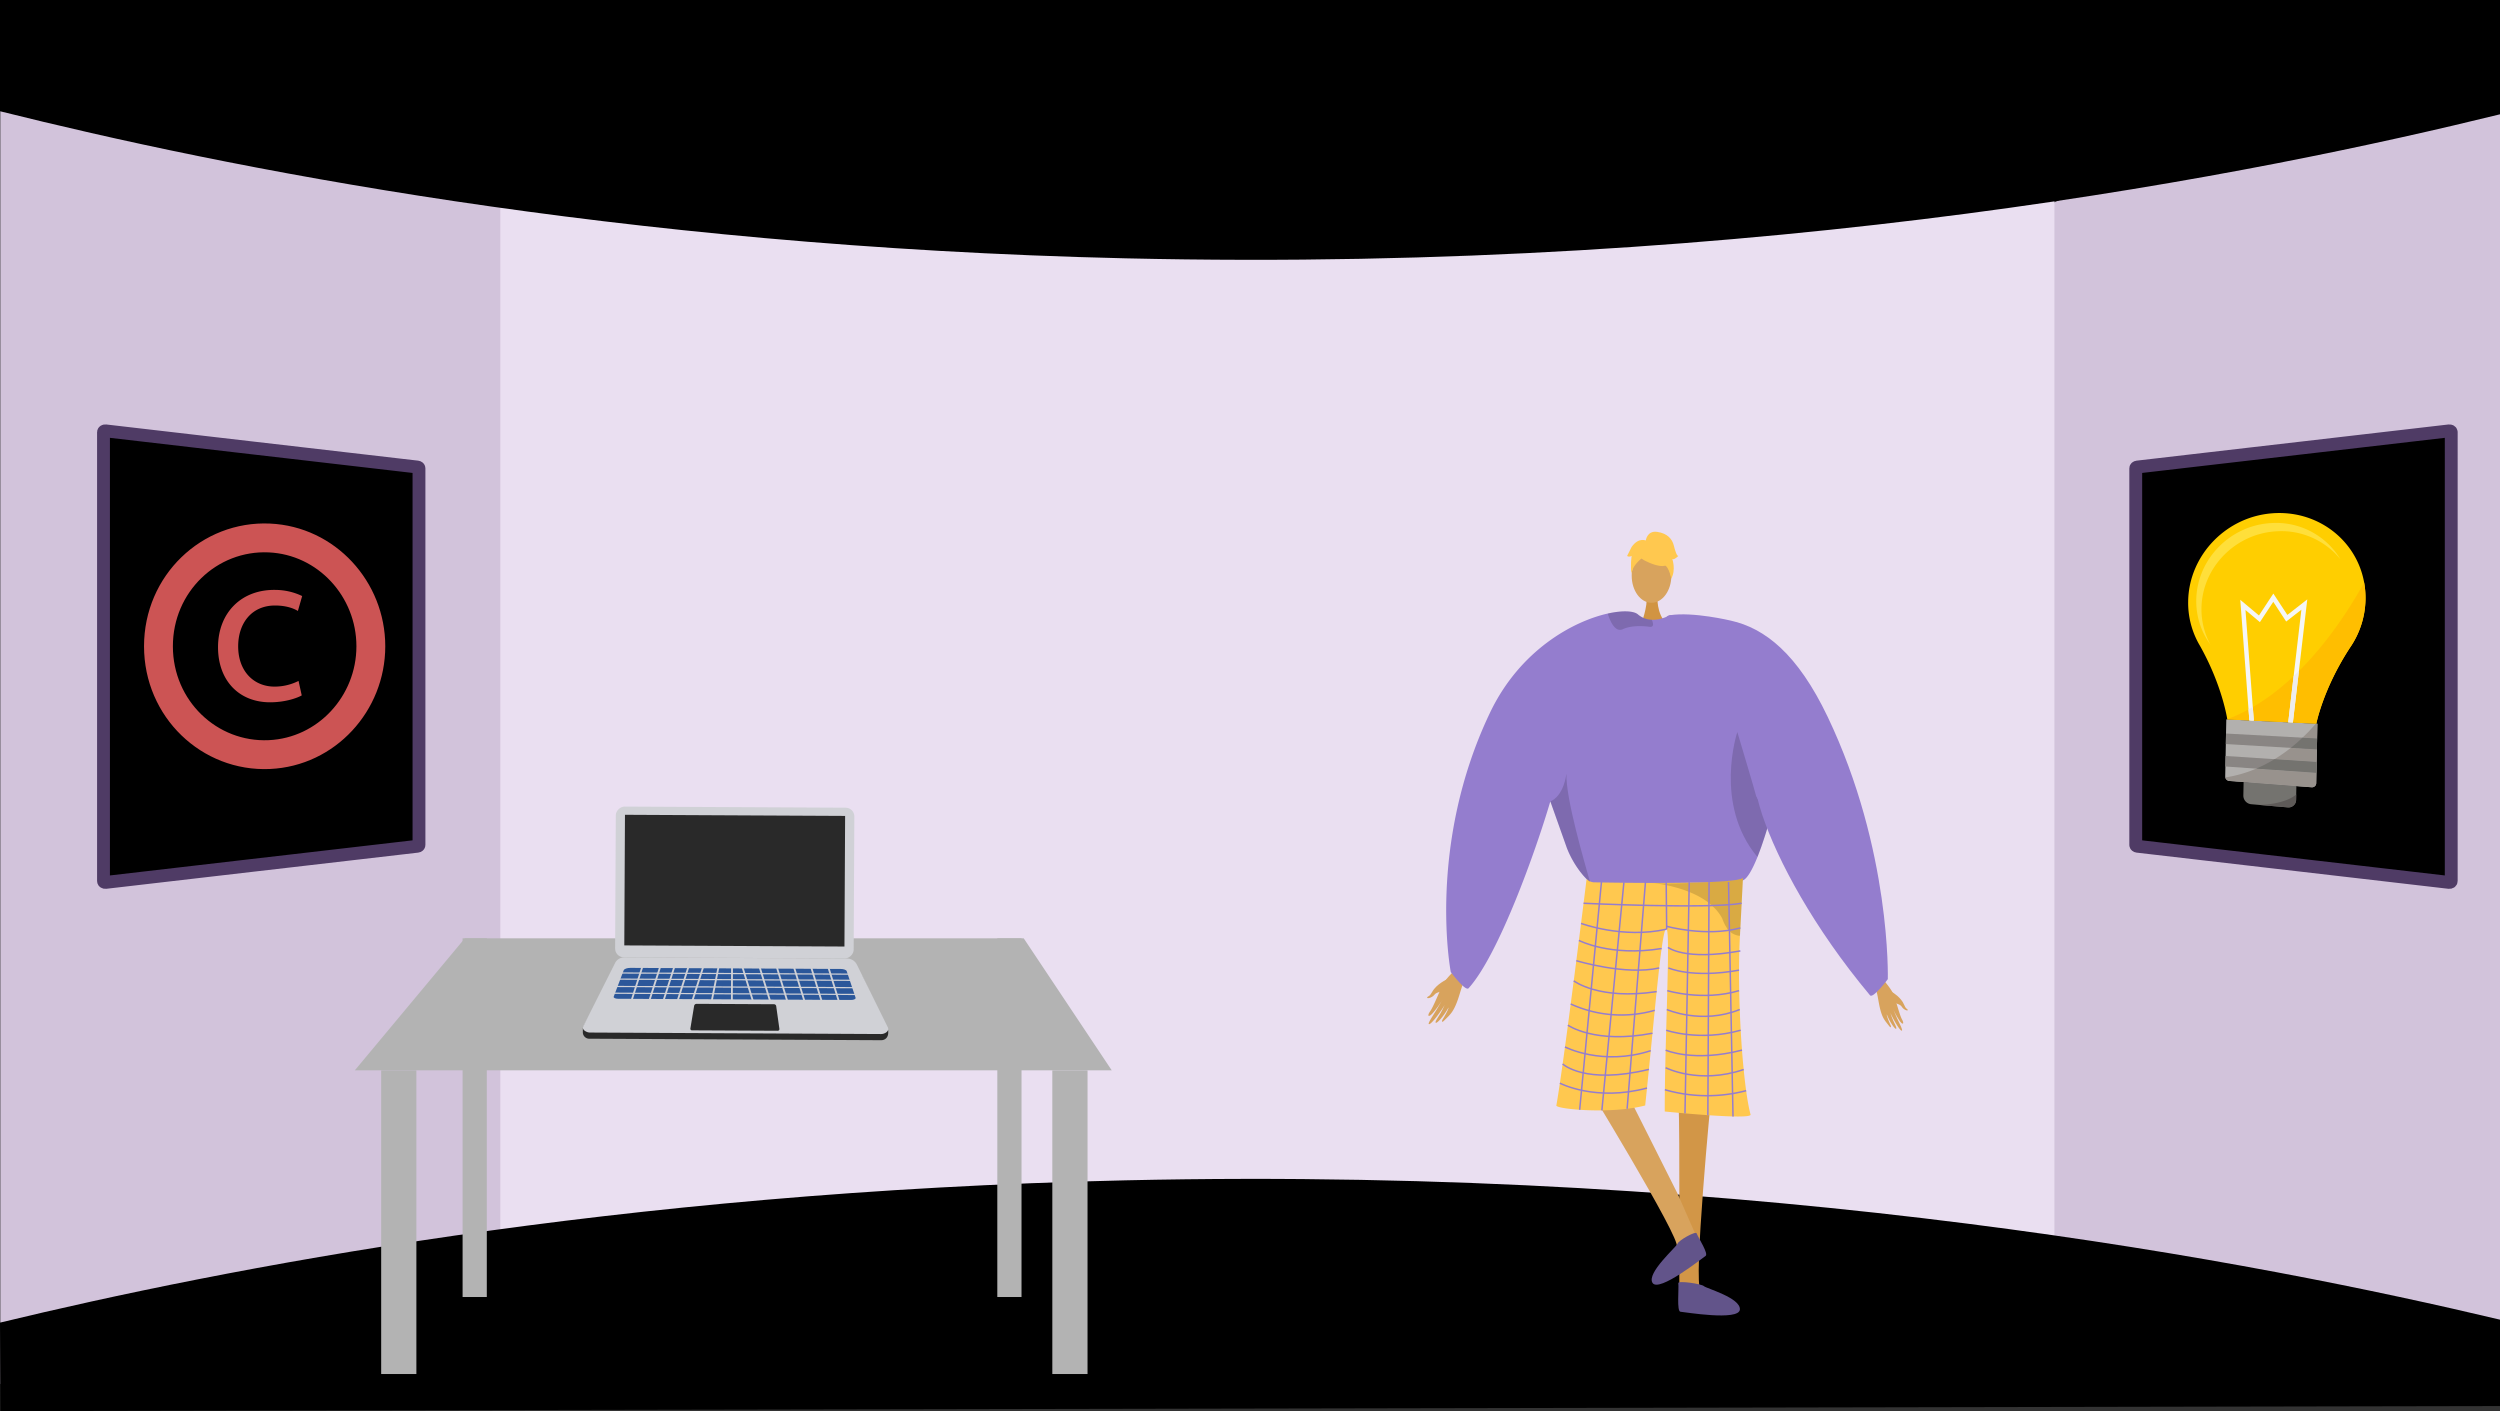 <svg xmlns="http://www.w3.org/2000/svg" width="1366" height="771" viewBox="0 0 1366 771"><rect x="0" y="0" width="1366" height="771" fill="#333333" stroke="none"/><defs><style>.a{fill:#d2c3db;}.b{fill:#eadff1;}.c,.p{fill:#000;}.d,.f{fill:#d8a35d;}.d{fill-rule:evenodd;}.e{fill:#d29647;}.g{fill:#d19442;}.h{fill:#947dce;}.i{fill:#ffc84f;}.j{opacity:0.15;}.k{fill:#62548a;}.l{opacity:0.3;}.m{opacity:0.5;}.n,.w{fill:none;}.n{stroke:#947dce;stroke-width:0.823px;}.n,.p,.w{stroke-miterlimit:10;}.o{fill:#b3b3b3;}.p{stroke:#4f3b65;stroke-width:7.018px;}.q{fill:#ce521f;}.r{fill:#ebebeb;}.s{fill:#8e96a3;}.t{fill:#292929;}.u{fill:#d0d1d6;}.v{fill:#2b579a;}.w{stroke:#cc5454;stroke-width:15.764px;}.x{fill:#cc5454;}.y{fill:#74736f;}.z{fill:#ffce00;}.aa{fill:#b2b0ae;}.ab{fill:#ffbe00;}.ac{fill:#ffdf3a;}.ad{fill:#f5f6f6;}.ae{fill:#edeced;}.af{fill:#898583;}.ag{fill:#98928d;}.ah{fill:#5e5a58;}</style></defs><g transform="translate(-2893.814)"><path class="a" d="M4259.814,9.537V768l-242.228-67.586-32.991-6.263,1.636-558.092,30.118-25.56Z"/><path class="a" d="M3210.11,125.471l-16.051,556.371-300.044,74.4V6.188l298.845,93.571Z"/><path class="b" d="M3591.792,89.071H3167.184V706.455h849.165V89.071Z"/><path class="c" d="M2893.814,60.78c121.657,30.38,335.7,73.888,615,80.372,352.972,8.194,622.429-47.1,751-78.7V0h-1366Z"/><path class="c" d="M2893.814,722.684c121.657-29.39,335.7-71.481,615-77.753,352.972-7.928,622.429,45.568,751,76.133v47.19L2894.014,771Z"/><path class="d" d="M3693.48,525.74c-.595.75-9.249,7.8-11.468,12.524s-5.066,11.948-6.7,14.21c-1.917,2.66-1.01,3.836,1.531.891a51.333,51.333,0,0,0,5.018-6.98c.2-.481-1.383,2.545-3.351,5.744-2.093,3.4-4.573,7.012-3.984,7.432,1.141.814,7.83-8.742,8.707-10.535a50.125,50.125,0,0,1-2.376,4.7c-1.2,2.077-2.905,4.337-2.625,5,.44,1.05,4.671-3.762,6.992-8.164.179-.026-.128,1.556-3.236,6.6-.312.507-.578,1.989.9.495,3.114-3.146,4.686-4.269,6.838-9.681,2.1-5.279,3.134-11.569,5.812-14.943Z"/><path class="d" d="M3684.575,535.046s-5.838,2.562-8.234,6.944c-1.425,2.6-2.1,2.289-2.473,2.685-1.253,1.312,2.192.85,3.784-1.224,1.294-1.686,4.934-1.572,6.039-2.467s3.612-3.862,3.473-4.879S3684.575,535.046,3684.575,535.046Z"/><path class="e" d="M3828.937,597.452s-10.214,105.4-5.871,107.213c7.792,3.306,38.309,14.118,4.664,11.742-17.282,1.041-16.014-2.82-16.284-6.092-.221-2.673.287-97-.423-104.336-.159-1.643-.256-2.636-.256-2.636Z"/><path class="f" d="M3757.7,587.6s55.168,89.918,52.256,93.616c-5.2,6.68-26.593,30.978,1.641,12.527,15.6-7.5,12.617-10.258,11.26-13.247-1.108-2.443-9.271-21.122-12.221-27.875-.661-1.513-37.824-75.172-37.824-75.172Z"/><path class="g" d="M3799.472,325.468s-.9,10.043,5.3,15.6-14.277,0-14.277,0,3.81-9.62,2.955-15.6S3799.472,325.468,3799.472,325.468Z"/><ellipse class="f" cx="10.83" cy="14.777" rx="10.83" ry="14.777" transform="translate(3785.374 299.808)"/><path class="h" d="M3866.84,422.1c-.181,2.8-2.443,13.2-5.627,24.5-.938,3.373-1.966,6.82-3.044,10.176-1.308,4.088-2.69,8.029-4.088,11.509-2.715,6.745-5.5,11.763-7.922,12.742-8.177,3.291-69.916,7.807-82.609,1.752-.3-.222-.617-.46-.922-.724-4.763-3.874-9.929-11.525-12.668-18.69,0-.008-7.3-20.574-8.786-24.761-.016-.041-.025-.074-.041-.107-.049-.165-.107-.321-.165-.469-.016-.058-.041-.107-.057-.164-7.684,26.233-28.126,83.851-44.661,102.105-1.736,1.917-9.723-8.835-9.723-8.835S3673.175,462.186,3708,389.325c16.4-34.3,45.657-49.942,64.339-54.1,8.086-1.8,14.19-1.448,16.419.477a12.108,12.108,0,0,0,7.56,2.936,16.323,16.323,0,0,0,4.245-.386,21.093,21.093,0,0,0,4.5-1.53c.691-.321,1.094-.551,1.094-.551a43.885,43.885,0,0,1,11.435.682C3859.864,345.133,3867.218,416,3866.84,422.1Z"/><path class="i" d="M3760.723,480.347a6.672,6.672,0,0,0,3.789,1.748c8.9.175,47.357.833,68.218-.366,7.359-.423,12.528-1.077,13.436-2.07a.842.842,0,0,1-.006.085c-.055,1.15-.714,14.314-1.64,31.569-1.828,34.063,1.693,82.848,5.806,97.656.888,3.2-46.89-1.646-46.89-1.646-.133-35.151,3.2-96.863,1.047-99.629-2.62-3.365-6.869,50.916-11.742,96.339-18.92,4.936-48.881,1.939-48.535,0C3748.319,581,3760.723,480.347,3760.723,480.347Z"/><path class="j" d="M3740.915,437.861c.017.057.042.107.058.164.058.148.115.3.165.469.016.033.024.066.041.107,1.489,4.187,8.785,24.753,8.785,24.761,2.74,7.165,7.906,14.816,12.669,18.691-3.233-11.707-13.31-45.64-12.924-59.312C3747.784,435.919,3740.915,437.852,3740.915,437.861Z"/><path class="j" d="M3861.213,446.6c-.938,3.373-1.966,6.82-3.044,10.176-1.308,4.088-2.69,8.029-4.088,11.509-24.178-28.949-10.991-68.312-10.991-68.312s10.217,34.172,10.324,35.135C3853.447,435.45,3856.845,440.378,3861.213,446.6Z"/><path class="j" d="M3797.042,341.069c.032.979-.486,1.621-2.057,1.407-4.9-.666-10.439-.526-14.462,1.316a3.414,3.414,0,0,1-3.307-.14c-2.575-1.505-4.171-6-4.8-7.987a1.355,1.355,0,0,1-.066-.436c8.087-1.8,14.19-1.448,16.42.477a12.112,12.112,0,0,0,7.56,2.937A6.677,6.677,0,0,1,3797.042,341.069Z"/><path class="k" d="M3820.849,673.892c-.565-1.427-9.954,3.967-10.423,5.644s-17.152,16.068-13.66,21.458,27.165-13.567,28.957-14.738S3821.958,676.7,3820.849,673.892Z"/><path class="k" d="M3810.839,701.1c-.2-1.522,12.76.409,13.985,1.645s20.093,6.368,19.666,12.777-30.333,1.37-32.469,1.219S3811.235,704.094,3810.839,701.1Z"/><g class="l"><path d="M3796.224,482.435l-.429-.036S3795.947,482.41,3796.224,482.435Z"/><path class="m" d="M3796.224,482.435c11.46.914,36.506-.706,36.506-.706,7.359-.423,12.528-1.077,13.436-2.07a.842.842,0,0,1-.006.085c-.055,1.15-.714,14.314-1.64,31.569a8.6,8.6,0,0,1-1.205-.139,9.377,9.377,0,0,1-6.064-4.309,20.847,20.847,0,0,1-2.359-4.925C3826.349,485.683,3799.9,482.764,3796.224,482.435Z"/></g><path class="i" d="M3792.135,306.1s18.75,10.4,13.185-6.295C3801.469,288.261,3779.347,298.663,3792.135,306.1Z"/><path class="i" d="M3794.853,302.116s-10.491,6.225-9.479,12.469c0,0-2.313-18.643,8.118-19.111s14.469.538,13.543,20.252C3807.035,315.726,3804,300.044,3794.853,302.116Z"/><path class="i" d="M3793.037,295.6s.527-5.809,6.286-4.986,8.226,4.113,9.049,7.4,1.645,5.758,2.467,5.758c0,0-2.467,2.468-3.29,1.645,0,0,2.135,5.917-.578,10.773,0,0-1.067-7.482-5.181-8.3S3793.037,295.6,3793.037,295.6Z"/><path class="i" d="M3793.564,295.545s-4.113-2.468-8.226,3.29l-2.468,4.936s.822.823,2.468,0c0,0-.75,5.8.036,9.068l2.432-9.891Z"/><path class="d" d="M3920.3,532.342c.432.7,7.095,7.6,8.506,11.855s3.1,10.711,4.263,12.807c1.363,2.465.47,3.376-1.4.6a44.091,44.091,0,0,1-3.569-6.467c-.118-.431.92,2.312,2.274,5.242,1.438,3.115,3.185,6.45,2.64,6.748-1.057.577-5.788-8.258-6.354-9.877a43.017,43.017,0,0,0,1.548,4.255c.81,1.894,2.035,4,1.729,4.536-.483.851-3.6-3.686-5.133-7.679-.15-.04-.049,1.341,2.087,5.961.215.465.291,1.756-.819.331-2.336-3-3.563-4.12-4.847-8.958-1.252-4.717-1.493-10.19-3.433-13.341Z"/><path class="d" d="M3927.894,542.2s4.719,2.782,6.316,6.765c.95,2.368,1.555,2.167,1.837,2.542.934,1.248-1.958.5-3.105-1.43-.931-1.571-4.048-1.844-4.9-2.721s-2.687-3.663-2.465-4.517S3927.894,542.2,3927.894,542.2Z"/><line class="n" x1="12.133" y2="126.868" transform="translate(3756.945 479.515)"/><line class="n" x1="12.041" y2="124.659" transform="translate(3769.078 482.053)"/><line class="n" x1="10.013" y2="123.788" transform="translate(3782.876 482.053)"/><line class="n" x2="0.258" y2="25.641" transform="translate(3804.226 482.053)"/><line class="n" x1="2.323" y2="126.296" transform="translate(3814.486 482.053)"/><line class="n" x1="0.647" y2="127.355" transform="translate(3826.99 481.973)"/><line class="n" x2="2.45" y2="128.087" transform="translate(3838.279 481.973)"/><path class="n" d="M3759.082,493.545s68.323,3.225,86.375,0"/><path class="n" d="M3804.483,507.694c-23.905,5.414-46.782-3.145-46.782-3.145"/><path class="n" d="M3804.226,506.076s21.573,6.062,40.523.943"/><path class="n" d="M3756.526,513.846s17.227,9.02,45.21,4.422"/><path class="n" d="M3755.115,524.919s26.809,8.185,45.295,3.973"/><path class="n" d="M3753.7,535.919s13.654,10.7,45.31,5.9"/><path class="n" d="M3752.055,548.573a66.423,66.423,0,0,0,45.919,3.459"/><path class="n" d="M3750.525,560.164s14.745,10.467,46.21,4.387"/><path class="n" d="M3748.925,572.047s20.351,10.639,46.87,2.044"/><path class="n" d="M3747.644,581.321s12.007,11.548,47.135,2.987"/><path class="n" d="M3746.135,591.847s19.415,10.229,47.607,2.664"/><path class="n" d="M3805.206,517.656s9.013,7.442,39.543,1.918"/><path class="n" d="M3805.443,528.857s12.647,5.9,38.584,1.24"/><path class="n" d="M3804.826,541.288s19.529,5.882,39.2,0"/><path class="n" d="M3804.545,551.6s18.984,8.44,39.86,0"/><path class="n" d="M3804.226,562.915s18.073,6.343,40.7,0"/><path class="n" d="M3803.934,573.786s15.235,6.835,41.708,0"/><path class="n" d="M3803.934,583.4s18.088,9.321,42.628.99"/><path class="n" d="M3803.5,595.427a83.633,83.633,0,0,0,44.405.513"/><path class="h" d="M3846.562,380.2s-53.044-41.977-40.4-44.025S3839.5,339.1,3839.5,339.1c18.682,4.154,36.519,18.192,52.914,52.487,34.831,72.861,32.9,143.415,32.9,143.415s-8.065,10.82-9.723,8.836c-30.773-36.821-50.562-73.785-58.91-98.653S3846.562,380.2,3846.562,380.2Z"/><path class="o" d="M3501.267,584.845H3087.661l60.117-72.141h305.395Z"/><rect class="o" width="19.237" height="165.923" transform="translate(3102.089 584.845)"/><rect class="o" width="13.226" height="195.982" transform="translate(3146.576 512.704)"/><rect class="o" width="13.226" height="195.982" transform="translate(3438.745 512.704)"/><rect class="o" width="19.237" height="165.923" transform="translate(3468.803 584.845)"/><path class="p" d="M4060.788,255.9V461.677c0,.353.351.653.827.709l68.945,8,21.889,2.53,79.582,9.238c.6.069,1.135-.268,1.135-.709V236.13c0-.441-.539-.778-1.135-.709l-79.582,9.239-21.889,2.53-68.945,8C4061.139,255.249,4060.788,255.549,4060.788,255.9Z"/><path class="p" d="M3122.745,255.9V461.677c0,.353-.351.653-.828.709l-68.944,8-21.89,2.53-79.581,9.238c-.6.069-1.136-.268-1.136-.709V236.13c0-.441.54-.778,1.136-.709l79.581,9.239,21.89,2.53,68.944,8C3122.394,255.249,3122.745,255.549,3122.745,255.9Z"/><path class="q" d="M3232.716,493.41h0a.479.479,0,0,1-.28-.615l.4-1.054.9.335-.4,1.054A.479.479,0,0,1,3232.716,493.41Z"/><path class="q" d="M3237.705,495.276h0a.479.479,0,0,1-.28-.615l.394-1.054c.027-.071.892.345.892.345L3238.32,495A.479.479,0,0,1,3237.705,495.276Z"/><path class="r" d="M3232.621,493.2h0a.479.479,0,0,1-.28-.615l.431-1.154a.48.48,0,0,1,.615-.28h0a.479.479,0,0,1,.281.615l-.432,1.154A.479.479,0,0,1,3232.621,493.2Z"/><path class="r" d="M3237.6,495.065h0a.478.478,0,0,1-.28-.615l.431-1.154a.48.48,0,0,1,.615-.28h0a.479.479,0,0,1,.28.615l-.431,1.154A.479.479,0,0,1,3237.6,495.065Z"/><rect class="s" width="3.134" height="2.032" transform="matrix(0.937, 0.35, -0.35, 0.937, 3231.361, 504.228)"/><rect class="s" width="3.134" height="2.032" transform="translate(3232.719 500.875) rotate(20.511)"/><path class="t" d="M3375.24,568.371l-159.168-.817a3.538,3.538,0,0,1-3.8-3.507l.013-2.385,17.587-32.1a5.545,5.545,0,0,1,4.983-3.054l121.8.625c2.273.012,7.262,4.514,8.268,6.553l14.223,29.375-.006,1.052C3379.158,567.161,3377.179,568.381,3375.24,568.371Z"/><path class="u" d="M3375.272,565l-159.168-.817c-1.768-.009-4.669-1.574-3.566-3.474l17.361-34.522a5.543,5.543,0,0,1,4.982-3.054l121.8.625a6,6,0,0,1,5.35,3.346l16.834,34.124C3380.051,563.405,3377.21,565.011,3375.272,565Z"/><rect class="u" width="82.366" height="130.348" rx="4.766" transform="translate(3229.889 523.048) rotate(-89.706)"/><rect class="t" width="120.292" height="71.371" transform="translate(3235.294 445.201) rotate(0.294)"/><path class="t" d="M3318.767,563.213l-46.9-.24a.846.846,0,0,1-.83-.984l2.041-12.343a1.375,1.375,0,0,1,1.362-1.15l42.3.217a1.207,1.207,0,0,1,1.189,1.039l1.749,12.433A.915.915,0,0,1,3318.767,563.213Z"/><path class="v" d="M3358.838,546.381l-127.43-.654c-1.414-.008-2.489-.557-2.263-1.155l5.448-14.394c.293-.777,1.858-1.341,3.692-1.332l114.937.591c1.628.008,3.008.529,3.239,1.222l4.851,14.528C3361.5,545.828,3360.339,546.389,3358.838,546.381Z"/><rect class="u" width="132.89" height="0.671" transform="translate(3228.848 531.283) rotate(0.294)"/><rect class="u" width="132.89" height="0.671" transform="translate(3228.831 534.639) rotate(0.294)"/><rect class="u" width="132.89" height="0.671" transform="translate(3228.811 538.666) rotate(0.294)"/><rect class="u" width="132.89" height="0.671" transform="translate(3228.792 542.357) rotate(0.294)"/><rect class="u" width="1.007" height="22.148" transform="translate(3244.97 526.019) rotate(17.733)"/><rect class="u" width="1.007" height="22.148" transform="translate(3254.701 526.069) rotate(17.733)"/><rect class="u" width="1.007" height="22.148" transform="translate(3262.42 526.109) rotate(17.733)"/><rect class="u" width="1.007" height="22.148" transform="translate(3270.138 526.149) rotate(17.733)"/><rect class="u" width="1.007" height="22.148" transform="translate(3278.192 526.19) rotate(17.733)"/><rect class="u" width="1.007" height="22.148" transform="translate(3286.365 525.98) rotate(11.272)"/><rect class="u" width="1.007" height="22.148" transform="translate(3293.308 525.909) rotate(0.294)"/><rect class="u" width="1.007" height="22.148" transform="translate(3345.379 526.837) rotate(-17.145)"/><rect class="u" width="1.007" height="22.148" transform="translate(3335.983 526.788) rotate(-17.145)"/><rect class="u" width="1.007" height="22.148" transform="translate(3326.587 526.74) rotate(-17.145)"/><rect class="u" width="1.007" height="22.148" transform="translate(3317.191 526.692) rotate(-17.145)"/><rect class="u" width="1.007" height="22.148" transform="translate(3307.795 526.644) rotate(-17.145)"/><rect class="u" width="1.007" height="22.148" transform="translate(3298.398 526.595) rotate(-17.145)"/><path class="w" d="M3096.444,353.125c0,31.292-24.232,57.758-55.449,59.173-32.786,1.486-60.6-24.975-60.6-59.173s27.812-60.66,60.6-59.173C3072.212,295.367,3096.444,321.833,3096.444,353.125Z"/><path class="x" d="M3058.682,379.974c-2.679,1.5-8.659,3.574-16.361,3.755-17.639.414-29.375-11.653-29.375-30.105,0-18.577,12.593-31.744,31.636-31.293a34.186,34.186,0,0,1,14.332,3.348l-2.328,8.151c-2.453-1.486-6.327-2.882-12-2.979-13.321-.228-20.635,9.786-20.635,22.274,0,13.848,8.767,22.232,20.278,22.037a29.036,29.036,0,0,0,12.711-3.109Z"/><path class="y" d="M4119.722,427.315l-.143,7.388a4.73,4.73,0,0,0,4.283,4.724l19.912,1.723a4.164,4.164,0,0,0,4.637-4.058l.147-7.569Z"/><path class="z" d="M4186.326,327.619c.533-27.418-22.14-48.545-49.485-47.246-26.149,1.243-46.919,22.706-47.41,47.988a45.966,45.966,0,0,0,6.456,24.528h0c12.294,21.883,14.917,40.209,14.917,40.209l23.827,1.14,24.819,1.189s3.616-18.885,18.317-41.422h0A47.945,47.945,0,0,0,4186.326,327.619Z"/><path class="aa" d="M4110.265,393.072l-.6,31.115a2.489,2.489,0,0,0,2.241,2.529l44.977,3.444a2.306,2.306,0,0,0,2.524-2.264l.63-32.442Z"/><path class="ab" d="M4185.574,318.338c-13.659,24.572-39.191,61.347-74.791,74.632l.019.128,23.827,1.14,24.819,1.189s3.616-18.885,18.317-41.422h0a47.945,47.945,0,0,0,8.564-26.386A46.782,46.782,0,0,0,4185.574,318.338Z"/><path class="ac" d="M4096.705,332.094c.431-22.213,18.753-40.925,41.709-41.825a41.564,41.564,0,0,1,34.238,15.374,40.978,40.978,0,0,0-37.295-19.868c-22.837.983-41.068,19.715-41.5,41.872a40.035,40.035,0,0,0,7.727,24.562A40.257,40.257,0,0,1,4096.705,332.094Z"/><path class="ad" d="M4125.307,393.792l-4.564-60.475,7.884,6.62,7.3-11.1,7.053,10.774,8.305-6.455-7.182,61.533,2.541.122,7.87-67.314-10.89,8.493-7.657-11.665-7.848,11.964-10.224-8.557,4.965,65.94Z"/><path class="ae" d="M4122.4,387.63l.455,6.045,2.451.117-.564-7.481Q4123.579,386.986,4122.4,387.63Z"/><path class="ae" d="M4147.048,369.43l-2.949,25.262,2.541.121,3.294-28.173Q4148.51,368.053,4147.048,369.43Z"/><path class="af" d="M4159.759,409.5,4110,406.544l.111-5.746,49.761,2.712Z"/><path class="af" d="M4159.51,422.295l-49.746-3.479.111-5.746,49.751,3.235Z"/><path class="ag" d="M4136.637,414.809l22.99,1.495.132-6.8-14.287-.848A87.137,87.137,0,0,1,4136.637,414.809Z"/><path class="ag" d="M4159.875,403.51l.157-8.056-.816-.039q-3.649,4.209-7.318,7.66Z"/><path class="ag" d="M4111.9,426.716l44.977,3.444a2.306,2.306,0,0,0,2.524-2.264l.108-5.6-32.949-2.305a68.28,68.28,0,0,1-16.832,4.791A2.469,2.469,0,0,0,4111.9,426.716Z"/><path class="y" d="M4145.472,408.652l14.287.848.116-5.99-7.977-.435Q4148.67,406.129,4145.472,408.652Z"/><path class="y" d="M4126.561,419.99l32.949,2.305.117-5.991-22.99-1.495A78.612,78.612,0,0,1,4126.561,419.99Z"/><path class="ah" d="M4148.468,434.12c-5.822,4.906-16.655,5.6-20.19,5.689l15.5,1.341a4.164,4.164,0,0,0,4.637-4.058Z"/></g></svg>